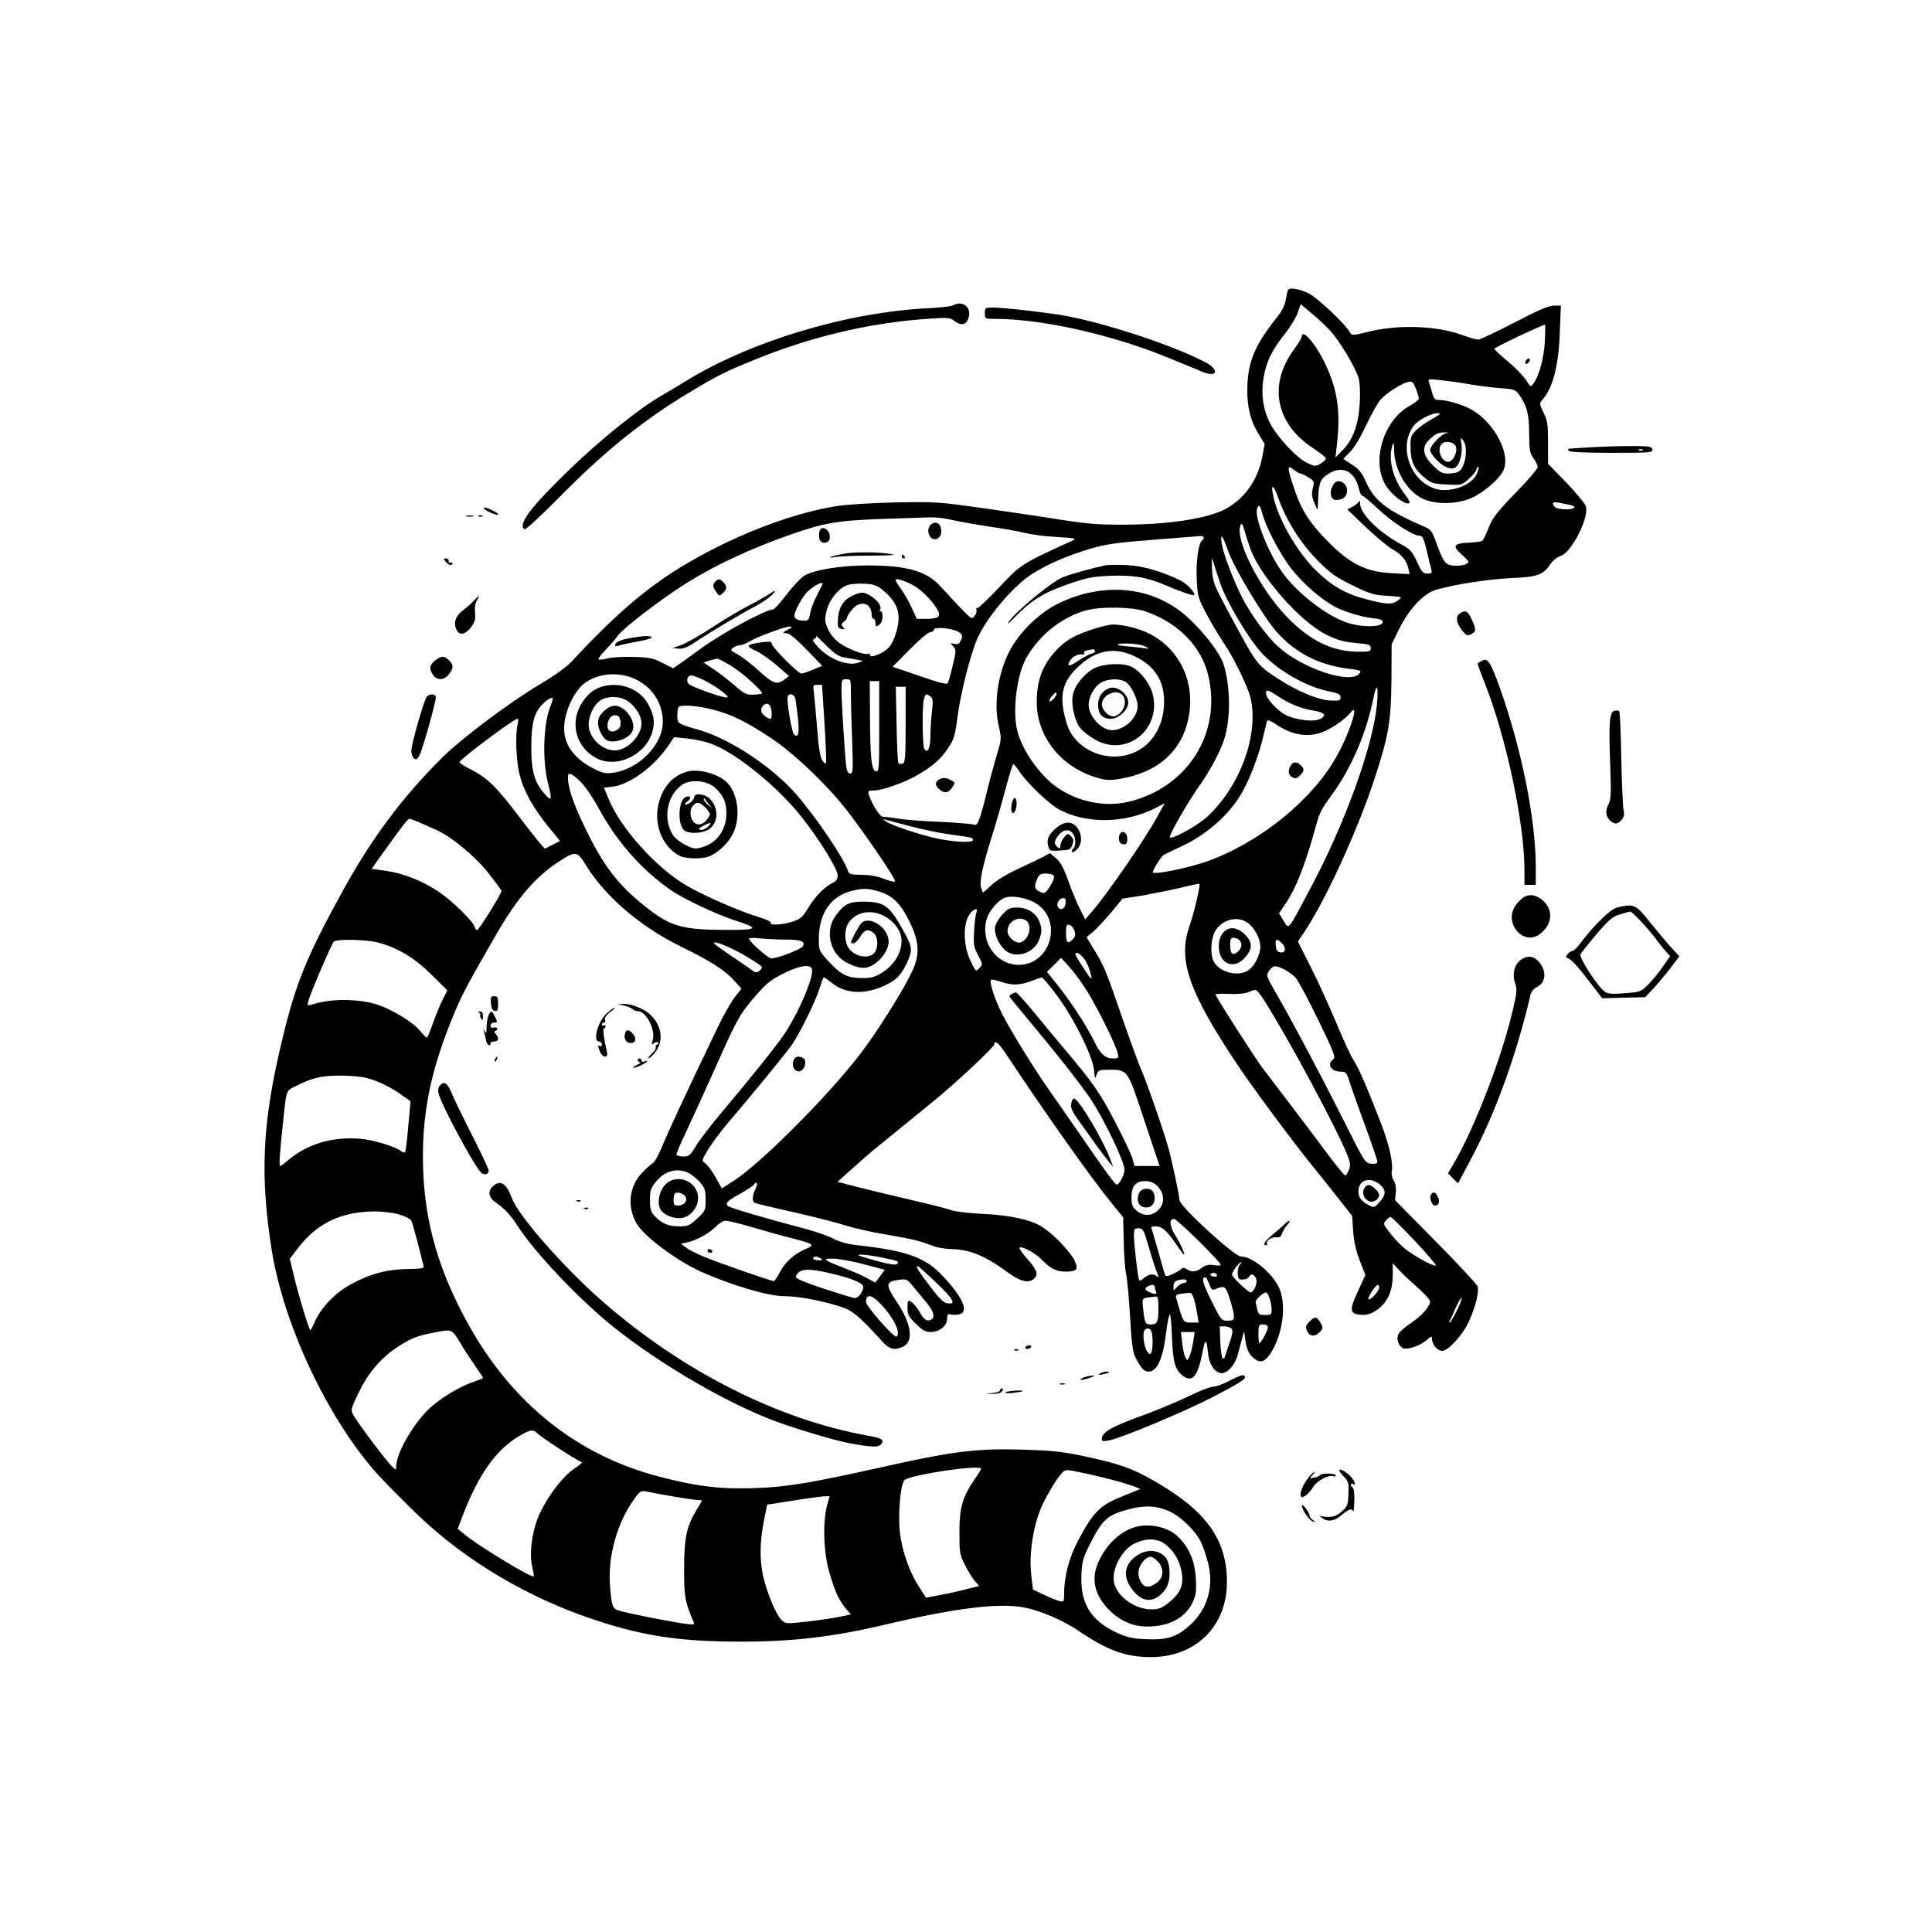 <?xml version="1.0" standalone="no"?>
<!DOCTYPE svg PUBLIC "-//W3C//DTD SVG 20010904//EN"
 "http://www.w3.org/TR/2001/REC-SVG-20010904/DTD/svg10.dtd">
<svg version="1.0" xmlns="http://www.w3.org/2000/svg"
 width="1024pt" height="1024pt" viewBox="0 0 1024 1024"
 preserveAspectRatio="xMidYMid meet">
<g transform="translate(0,1024) scale(0.1,-0.1)"
fill="#000000" stroke="none">
<path d="M6827 8703 c-3 -5 -8 -27 -12 -51 -4 -26 -20 -60 -40 -85 -117 -146
-155 -230 -163 -355 -6 -110 11 -193 55 -266 l36 -59 -12 -65 c-23 -126 -97
-229 -200 -282 -100 -50 -296 -80 -536 -81 -152 0 -202 5 -400 37 -49 8 -202
30 -340 50 -241 34 -258 35 -470 31 -130 -3 -259 -11 -315 -20 -249 -41 -559
-163 -820 -322 -189 -115 -351 -255 -580 -501 -28 -30 -92 -76 -165 -119 -161
-95 -421 -290 -525 -394 -212 -212 -372 -427 -525 -706 -190 -345 -249 -490
-320 -789 -105 -435 -118 -711 -55 -1111 63 -394 292 -883 553 -1180 44 -49
146 -152 226 -229 258 -245 586 -438 943 -555 253 -83 443 -111 752 -112 282
-1 498 24 781 91 370 87 600 116 733 90 85 -16 207 -68 289 -124 151 -103 250
-139 383 -139 238 0 403 164 403 398 0 226 -111 379 -388 537 -119 68 -184 90
-370 130 -118 25 -170 30 -335 35 -238 6 -360 -9 -735 -93 -373 -83 -501 -105
-665 -111 -184 -7 -311 7 -510 59 -438 112 -786 389 -1020 813 -152 274 -226
527 -237 808 -11 293 37 533 169 847 40 94 72 154 217 405 114 198 211 310
337 391 86 55 93 54 141 -24 103 -166 288 -324 502 -429 159 -78 233 -125 284
-182 l37 -41 -37 -47 c-20 -27 -60 -97 -89 -158 -162 -337 -270 -569 -296
-635 -17 -41 -38 -79 -47 -84 -9 -5 -35 -28 -57 -51 -69 -71 -82 -178 -31
-268 37 -67 210 -197 340 -256 160 -72 359 -131 442 -131 71 0 179 -19 289
-52 71 -20 104 -47 235 -191 36 -39 62 -45 106 -25 59 27 47 119 -30 235 -64
96 -63 110 12 120 37 5 42 3 74 -37 19 -23 51 -62 72 -87 42 -50 46 -86 10
-91 -16 -2 -28 7 -48 43 -15 25 -36 50 -46 56 -17 9 -19 6 -19 -32 0 -36 6
-48 44 -85 35 -35 50 -44 78 -44 47 0 88 33 88 70 0 23 4 27 20 23 11 -3 31
-2 45 1 52 13 19 89 -90 205 -90 96 -191 132 -442 160 -56 6 -99 17 -132 34
-27 15 -91 37 -142 51 -227 60 -411 114 -421 124 -15 15 -4 27 67 66 35 20 67
41 70 46 15 24 24 7 10 -20 -17 -33 -20 -66 -6 -75 5 -3 99 -26 208 -50 109
-25 232 -56 273 -70 41 -13 140 -36 220 -49 145 -25 169 -31 245 -60 22 -8 63
-15 90 -16 101 -1 184 -34 299 -119 73 -54 120 -66 149 -36 22 21 11 48 -41
106 -24 27 -42 53 -38 56 11 11 83 -28 118 -64 43 -45 78 -63 125 -63 61 0 70
11 49 58 -20 44 -108 137 -169 177 -57 39 -174 65 -317 71 -69 3 -143 12 -165
19 -22 8 -119 33 -215 55 -96 22 -224 53 -283 68 l-108 28 78 70 c43 39 105
93 138 119 33 27 94 76 135 110 41 34 109 88 150 122 122 99 330 293 330 308
0 25 24 6 60 -48 205 -310 462 -673 559 -790 l64 -79 3 -126 c1 -70 7 -149 13
-177 6 -27 15 -130 21 -228 8 -145 14 -184 30 -215 29 -55 45 -72 67 -72 46 0
77 67 94 208 7 57 16 99 20 95 4 -4 9 -62 11 -128 5 -130 18 -171 63 -201 47
-31 75 5 99 131 14 74 21 72 29 -9 6 -57 34 -100 69 -104 31 -4 73 42 88 96 5
20 15 57 22 82 l12 45 6 -45 c7 -55 23 -85 55 -106 31 -21 57 -7 89 49 54 94
72 230 41 318 -28 80 -143 179 -207 179 -35 0 -322 263 -326 298 -6 51 -42
217 -61 284 -29 101 -111 336 -138 398 -14 30 -60 156 -103 280 -91 264 -98
280 -151 366 l-40 67 33 27 c18 15 61 61 96 102 l62 75 103 16 c56 10 147 28
202 41 55 14 101 23 102 22 7 -6 -29 -159 -53 -226 -62 -176 -4 -345 249 -725
79 -120 306 -425 401 -542 28 -34 87 -108 132 -165 l81 -103 5 -80 c4 -55 15
-104 35 -157 l30 -76 -40 -87 c-45 -95 -43 -117 8 -123 40 -5 69 5 105 34 49
41 71 96 72 173 l0 66 27 -30 c14 -17 59 -59 99 -94 39 -35 72 -70 72 -79 0
-26 -46 -78 -105 -117 -31 -20 -60 -47 -64 -58 -10 -26 0 -57 22 -71 21 -13
88 8 127 40 27 23 30 24 30 7 0 -29 29 -63 54 -63 32 0 111 87 142 157 36 80
55 160 45 186 -5 12 -105 120 -223 239 l-214 217 4 41 c3 25 -2 49 -11 63 -9
13 -13 35 -10 50 8 42 -14 141 -57 252 -73 190 -121 300 -146 336 -13 19 -56
111 -94 204 -39 92 -100 226 -136 296 l-65 129 29 42 c116 171 292 556 381
831 72 222 84 296 86 512 l1 190 39 80 c55 110 132 191 199 210 100 28 273 55
396 61 140 6 170 17 208 75 14 20 36 37 53 42 56 15 151 199 135 262 -4 15
-51 72 -104 127 l-97 100 0 112 c0 96 -3 117 -24 159 -21 43 -22 50 -8 65 57
65 88 180 94 355 l6 147 -38 0 c-27 0 -82 -24 -209 -90 -95 -49 -181 -90 -191
-90 -10 0 -49 11 -87 25 -138 50 -344 56 -506 14 -72 -18 -77 -18 -86 -2 -23
43 -173 185 -220 208 -49 24 -100 33 -109 18z m227 -220 c51 -58 133 -196 147
-247 7 -24 9 -80 6 -131 -6 -112 -35 -194 -89 -249 l-40 -41 8 70 c21 181 2
300 -72 447 -48 94 -114 167 -114 125 0 -7 -18 -37 -40 -67 -140 -188 -100
-396 102 -527 38 -25 68 -49 66 -55 -2 -5 -15 -17 -30 -26 -25 -15 -29 -14
-67 3 -56 25 -162 138 -200 213 -39 76 -49 163 -31 254 15 78 44 135 109 217
28 35 59 85 68 111 l17 48 60 -51 c34 -27 78 -70 100 -94z m1134 -55 c-6 -91
-30 -180 -62 -223 -13 -18 -15 -16 -38 21 -14 21 -57 66 -97 99 -39 33 -71 63
-71 66 0 7 244 123 269 128 2 1 1 -41 -1 -91z m-403 -224 c44 -8 117 -17 163
-21 76 -5 84 -8 103 -34 42 -60 53 -101 54 -206 0 -89 3 -105 23 -132 12 -16
22 -38 22 -47 0 -9 -53 -71 -118 -137 -97 -100 -122 -133 -141 -182 -13 -33
-28 -64 -33 -70 -4 -5 -36 -10 -69 -11 -86 -4 -94 -17 -41 -64 41 -37 42 -39
22 -50 -11 -6 -40 -10 -63 -8 -47 3 -57 17 -98 131 -17 47 -27 61 -52 72 -205
88 -271 138 -318 242 -21 48 -38 68 -71 89 -24 16 -45 29 -47 31 -2 1 13 17
33 36 23 22 54 74 87 143 28 60 63 122 77 137 33 35 109 84 143 92 24 6 28 2
43 -34 9 -23 16 -47 16 -54 0 -6 -23 -24 -50 -39 -141 -78 -205 -303 -121
-427 30 -46 94 -94 117 -89 11 2 4 17 -26 56 -59 80 -83 179 -60 252 6 20 8
14 9 -26 2 -105 66 -215 149 -256 70 -34 186 -32 264 4 63 29 142 97 165 142
43 83 -42 251 -164 323 -46 27 -131 53 -175 53 -23 0 -29 6 -38 41 -6 22 -14
47 -17 56 -5 14 2 15 63 8 38 -4 105 -13 149 -21z m-195 -185 c-30 -16 -68
-43 -85 -60 -27 -27 -30 -35 -29 -93 1 -74 20 -113 77 -160 35 -28 47 -31 116
-34 76 -4 79 -3 114 28 20 17 39 40 42 51 4 11 9 18 11 16 3 -3 -1 -20 -9 -39
-26 -62 -145 -103 -222 -78 -132 44 -193 220 -114 331 22 31 93 69 129 69 20
0 14 -6 -30 -31z m73 -76 c-25 -5 -83 -66 -83 -88 0 -21 51 -76 84 -90 20 -9
37 -10 48 -4 24 13 41 74 34 123 -6 38 -5 40 9 22 29 -38 12 -146 -25 -166
-10 -6 -35 -10 -56 -10 -30 0 -44 8 -80 44 -55 54 -60 98 -16 138 31 30 48 37
82 36 22 -1 23 -1 3 -5z m51 -65 c13 -21 -2 -66 -26 -82 -38 -23 -79 59 -46
92 17 17 58 11 72 -10z m-821 -148 c5 0 24 -9 42 -20 31 -19 32 -22 23 -58 -7
-28 -5 -46 7 -74 8 -21 16 -38 18 -38 1 0 3 29 4 65 3 77 13 99 56 125 71 44
136 13 158 -75 6 -25 14 -43 17 -41 3 3 42 -30 88 -73 75 -71 184 -141 220
-141 15 0 22 -18 40 -95 7 -33 16 -70 20 -82 5 -20 3 -23 -20 -23 -24 0 -31 8
-56 63 -25 54 -35 66 -82 91 -120 65 -217 161 -219 215 0 15 -3 20 -6 13 -3
-7 -18 -19 -33 -27 l-29 -15 97 -93 c54 -51 117 -104 142 -118 48 -27 75 -59
85 -103 l6 -29 -96 5 c-133 7 -217 48 -332 163 -101 102 -145 169 -183 284
-39 115 -39 130 -4 102 15 -12 31 -21 37 -21z m-116 -134 c39 -112 118 -237
206 -326 68 -69 95 -88 185 -132 93 -46 113 -52 185 -56 81 -5 81 -5 58 -23
-30 -25 -60 -24 -170 5 -108 28 -182 70 -265 151 -105 103 -209 287 -230 408
-11 58 7 44 31 -27z m1543 -32 c17 -3 28 -10 24 -15 -8 -13 -88 -11 -102 3
-20 20 -13 30 18 24 17 -3 44 -9 60 -12z m-1629 -46 c18 -72 90 -208 150 -288
55 -72 143 -152 220 -198 47 -29 148 -61 216 -69 42 -4 53 -9 51 -22 -5 -26
-112 -27 -189 -1 -113 38 -272 163 -348 274 -73 105 -144 289 -128 330 10 25
15 19 28 -26z m-1653 -32 c31 -8 121 -24 199 -36 78 -11 167 -27 197 -35 31
-8 105 -18 166 -21 100 -6 108 -8 83 -20 -267 -121 -274 -126 -388 -248 -60
-63 -112 -113 -117 -110 -4 3 -5 -1 -3 -8 3 -8 -1 -22 -10 -33 -14 -19 -17
-17 -77 46 -35 37 -81 87 -103 111 -74 81 -178 111 -385 111 -142 0 -287 -23
-338 -55 -18 -11 -60 -56 -93 -99 -33 -43 -65 -79 -70 -79 -40 0 -268 -123
-385 -208 -28 -20 -72 -52 -98 -71 l-48 -33 -56 28 c-48 25 -72 30 -150 32
-52 2 -114 -1 -139 -7 -25 -7 -48 -9 -51 -6 -3 3 15 27 40 53 25 26 52 57 60
70 27 40 227 193 364 280 155 97 340 183 552 258 183 64 249 75 497 84 105 3
214 7 243 8 29 1 78 -5 110 -12z m1588 -152 c54 -150 265 -389 404 -458 59
-29 92 -38 155 -44 71 -6 80 -9 80 -27 0 -18 -6 -20 -70 -19 -134 1 -251 58
-371 181 -147 151 -281 415 -249 490 6 14 11 6 22 -32 8 -27 21 -68 29 -91z
m-246 57 c0 -6 -4 -12 -8 -15 -20 -12 -34 -116 -29 -207 4 -89 7 -99 53 -186
27 -50 70 -122 96 -160 26 -38 68 -116 94 -174 40 -87 48 -116 52 -179 11
-185 -84 -411 -232 -552 -49 -48 -184 -124 -205 -117 -11 4 88 178 162 283 51
72 107 178 125 236 36 111 34 286 -4 403 -19 56 -105 169 -188 244 -179 164
-440 193 -683 76 -107 -51 -215 -158 -267 -263 -60 -124 -80 -275 -51 -395 13
-57 13 -64 -10 -140 -13 -44 -36 -127 -50 -185 -42 -171 -54 -201 -73 -191 -9
4 -89 11 -177 15 -88 3 -189 11 -225 17 -36 6 -72 11 -81 10 -16 0 -59 69 -74
117 -6 20 -3 22 25 22 44 0 167 43 231 81 82 48 123 83 162 141 33 48 38 64
52 168 15 120 68 330 104 413 48 112 190 280 291 345 79 50 179 94 300 131 90
27 138 34 340 50 129 10 243 19 253 20 9 0 17 -3 17 -8z m129 -71 c31 -89 194
-360 259 -431 101 -111 219 -171 369 -192 79 -10 82 -11 66 -29 -50 -55 -303
30 -429 145 -62 57 -147 173 -194 267 -45 90 -97 227 -105 280 -9 60 6 42 34
-40z m-42 -170 c31 -95 150 -295 221 -372 87 -93 235 -178 355 -202 50 -10 62
-16 62 -32 0 -17 -7 -19 -54 -17 -65 3 -177 50 -279 117 -114 76 -106 64 -273
375 -67 126 -72 140 -75 205 -3 63 -2 67 7 36 6 -19 22 -69 36 -110z m-1642
-4 c50 -23 116 -87 145 -140 18 -35 4 -46 -63 -46 l-48 0 -26 57 c-14 32 -41
79 -60 105 -29 41 -32 48 -16 48 10 0 41 -11 68 -24z m-465 0 c0 -2 -14 -30
-30 -61 -17 -32 -33 -75 -36 -96 -5 -32 -11 -39 -29 -39 -34 0 -55 10 -55 26
0 24 46 107 72 130 34 31 78 54 78 40z m317 -32 c83 -68 103 -130 72 -229 -20
-66 -44 -94 -98 -115 -27 -11 -36 -11 -39 -2 -2 7 -7 10 -12 7 -15 -9 -107 25
-149 56 -27 19 -50 47 -63 75 -17 41 -18 51 -7 96 14 60 66 123 113 138 17 5
57 8 88 6 47 -2 65 -8 95 -32z m1392 -114 c173 -58 299 -186 335 -340 73 -307
-111 -596 -424 -670 -122 -29 -266 0 -375 75 -93 63 -191 203 -214 305 -26
110 0 302 52 389 71 120 187 211 314 246 77 21 243 19 312 -5z m-1891 -96
c-34 -18 -34 -19 -6 -21 13 -1 55 -36 104 -87 l82 -85 -48 -20 c-27 -12 -55
-21 -62 -21 -18 0 -158 141 -158 159 0 11 -12 12 -52 7 -82 -11 -89 -20 -33
-45 26 -12 77 -47 112 -78 l65 -56 -24 -18 c-39 -31 -61 -23 -135 45 -38 35
-89 74 -112 87 -40 21 -42 23 -25 36 10 7 26 13 35 13 10 0 34 9 53 21 43 25
183 77 211 78 16 0 15 -2 -7 -15z m900 -12 c24 -14 27 -24 12 -52 -7 -13 -17
-16 -32 -13 -22 6 -22 5 -6 -13 17 -19 16 -24 -3 -104 -11 -47 -23 -88 -27
-92 -7 -7 -51 5 -209 60 l-82 28 91 92 c50 51 99 92 110 92 10 0 18 6 18 13 0
16 93 8 128 -11z m-602 -137 c21 -3 53 -9 69 -12 l30 -6 -25 -9 c-56 -21 -156
18 -217 85 -25 28 -29 36 -17 41 8 3 13 10 9 15 -3 6 21 -17 53 -49 45 -45 68
-60 98 -65z m-604 -42 c60 -36 175 -139 166 -149 -3 -2 -23 -5 -46 -6 -36 -1
-48 5 -97 48 -31 27 -81 66 -111 86 l-56 37 34 10 c18 5 36 10 40 10 4 1 35
-16 70 -36z m-490 -80 c82 -45 131 -126 131 -219 0 -122 -127 -251 -265 -270
-37 -5 -55 -2 -99 21 -103 51 -159 126 -159 213 0 90 55 207 117 247 79 52
189 55 275 8z m357 -2 c60 -31 125 -80 117 -88 -8 -8 -194 57 -206 72 -15 18
-6 45 15 45 9 0 42 -13 74 -29z m771 -74 c0 -46 3 -159 7 -250 5 -150 4 -167
-10 -167 -10 0 -18 11 -21 33 -7 41 -26 345 -26 415 0 49 2 52 25 52 25 0 25
-1 25 -83z m150 -168 c0 -224 -1 -240 -17 -237 -24 4 -31 70 -32 301 l-1 177
25 0 25 0 0 -241z m-290 16 c7 -113 11 -208 7 -211 -3 -3 -12 5 -20 18 -10 15
-19 73 -26 168 -7 80 -14 164 -17 188 -6 40 -5 42 18 42 l25 0 13 -205z m430
-5 c0 -172 -2 -201 -15 -207 -9 -3 -19 -2 -23 2 -4 3 -8 96 -10 206 l-4 199
26 0 26 0 0 -200z m2498 106 c-21 -222 -171 -635 -356 -981 -121 -227 -109
-214 -142 -160 l-21 34 41 61 c46 68 95 191 141 354 35 127 32 122 105 223
100 140 178 323 214 506 17 84 27 62 18 -37z m-525 44 c58 -39 122 -65 177
-74 25 -4 52 -11 60 -16 13 -9 12 -13 -5 -26 -29 -23 -127 -14 -189 16 -48 24
-106 88 -106 117 0 20 14 16 63 -17z m-2558 -12 c3 -13 9 -59 14 -103 9 -81 2
-110 -21 -87 -12 12 -40 179 -33 200 7 20 34 14 40 -10z m717 10 c13 -11 14
-25 7 -83 -4 -38 -8 -98 -8 -132 -1 -61 -15 -89 -32 -62 -10 16 -12 211 -3
258 7 34 13 37 36 19z m-2002 -13 c0 -2 -6 -22 -14 -42 -37 -97 -42 -284 -11
-406 23 -89 19 -98 -20 -53 -52 59 -70 122 -69 246 0 126 15 183 59 227 29 29
55 42 55 28z m1154 -41 c8 -20 8 -64 0 -64 -14 0 -42 21 -48 36 -7 19 10 44
29 44 7 0 16 -7 19 -16z m-310 -14 c100 -25 176 -62 311 -151 122 -80 304
-254 410 -392 100 -131 255 -359 249 -368 -2 -5 -28 1 -57 12 -33 14 -76 22
-119 22 -59 1 -69 4 -74 22 -20 64 -168 283 -272 403 -127 146 -351 295 -516
343 -116 33 -116 34 -116 77 0 21 3 42 7 45 13 13 101 7 177 -13z m3375 -111
c-58 -150 -136 -265 -265 -389 -137 -132 -314 -243 -482 -304 -107 -38 -292
-75 -292 -59 1 16 46 86 60 93 8 4 53 26 100 48 143 68 267 185 329 311 40 81
78 186 96 266 9 39 18 76 20 83 3 9 21 2 57 -23 74 -48 148 -62 221 -41 51 15
132 68 167 111 28 34 23 -8 -11 -96z m-4406 29 c-13 -52 -7 -197 12 -268 21
-83 71 -172 150 -270 l63 -77 -36 -19 c-20 -10 -40 -20 -43 -22 -4 -1 -60 67
-125 153 -132 175 -181 223 -271 268 -34 17 -60 34 -57 39 15 24 288 228 306
228 6 0 6 -12 1 -32z m1021 -98 c126 -43 349 -221 478 -382 95 -118 198 -283
198 -318 0 -18 -7 -30 -24 -38 -42 -19 -95 -72 -131 -132 -30 -50 -42 -61 -82
-74 -51 -18 -128 -22 -118 -7 3 6 -26 19 -65 31 -101 30 -290 113 -384 168
-160 94 -348 304 -411 459 l-24 58 49 6 c89 12 214 104 290 213 l33 49 67 -7
c36 -3 92 -15 124 -26z m1639 -149 c42 -63 158 -174 212 -202 144 -77 348 -74
509 8 l49 25 -38 -69 c-67 -121 -265 -410 -342 -498 l-41 -48 -30 59 c-16 32
-44 99 -61 149 -24 66 -40 96 -64 116 l-32 27 -35 -19 c-19 -10 -78 -38 -132
-63 -56 -26 -115 -61 -142 -86 l-46 -42 -9 24 c-12 31 5 112 57 278 22 69 54
182 73 253 18 70 36 127 40 127 3 0 18 -18 32 -39z m-2330 -50 c25 -24 67 -84
105 -154 97 -175 224 -318 378 -425 68 -47 244 -130 344 -162 124 -39 117 -49
-35 -49 -251 0 -311 17 -447 126 -145 115 -222 217 -321 424 -59 121 -87 206
-87 259 0 29 16 25 63 -19z m-848 -221 c25 -11 64 -28 88 -39 79 -35 206 -140
276 -229 36 -46 67 -88 69 -93 4 -10 -119 -208 -130 -209 -4 0 -9 8 -13 19 -9
29 -117 135 -186 182 -87 59 -189 100 -282 113 l-77 11 35 50 c129 180 156
215 165 215 5 0 30 -9 55 -20z m2602 -20 c62 -16 147 -34 190 -40 43 -6 93
-13 111 -16 20 -3 32 -10 29 -17 -5 -15 -96 -11 -191 9 -90 19 -242 70 -270
90 -19 15 -19 16 -1 9 11 -3 70 -19 132 -35z m759 -264 c3 -8 -7 -32 -21 -54
-24 -37 -29 -40 -50 -30 -32 14 -36 28 -19 66 11 28 18 32 49 32 21 0 38 -6
41 -14z m-928 -81 c74 -22 116 -64 163 -161 51 -104 55 -173 15 -259 -38 -84
-150 -266 -243 -396 -154 -217 -542 -611 -703 -717 l-64 -41 -33 59 c-19 33
-43 66 -55 74 -20 14 -20 15 16 75 21 33 67 96 104 139 148 173 308 370 341
417 45 67 128 237 147 303 9 28 18 52 20 52 3 0 22 -13 42 -29 72 -58 169 -64
274 -18 66 29 93 56 124 122 32 67 30 85 -13 163 -77 141 -104 162 -212 163
-80 1 -108 -13 -152 -75 -49 -66 -38 -166 23 -223 30 -28 89 -53 125 -53 59 0
133 78 133 140 0 72 -101 140 -145 97 -12 -13 -55 -91 -55 -102 0 -3 6 -5 14
-5 8 0 23 16 35 35 22 38 45 44 73 18 23 -20 24 -80 1 -105 -32 -36 -118 -14
-141 37 -19 41 -15 99 10 130 63 80 190 62 256 -35 48 -71 8 -182 -87 -238
-37 -22 -58 -27 -106 -26 -75 1 -108 18 -174 89 -51 56 -51 57 -51 123 1 129
62 219 167 248 64 17 90 17 151 -1z m829 -61 c149 -87 85 -327 -87 -328 -119
0 -204 119 -171 241 12 43 58 98 95 114 34 15 115 2 163 -27z m161 -1 c-3 -32
-32 -43 -42 -17 -7 19 10 44 31 44 10 0 13 -9 11 -27z m-473 -50 c-4 -10 -10
-54 -12 -98 -4 -72 -2 -85 21 -128 25 -47 26 -48 7 -68 -19 -20 -19 -20 -47
38 -37 74 -41 188 -9 241 20 34 53 46 40 15z m1443 -58 c36 -30 62 -82 62
-124 0 -41 -32 -104 -64 -124 -56 -37 -158 -9 -185 51 -17 36 -13 114 7 152
36 68 126 90 180 45z m-924 -37 c8 -22 6 -32 -9 -47 -25 -28 -35 -18 -35 35 0
38 3 45 17 42 10 -2 22 -15 27 -30z m-1530 -48 c81 0 107 -10 91 -36 -10 -16
-132 -63 -167 -64 -17 0 -118 90 -118 105 0 4 28 5 61 1 34 -3 94 -6 133 -6z
m-2163 -15 c107 -28 195 -81 287 -172 l83 -82 -24 -48 c-14 -26 -37 -83 -52
-125 -15 -43 -30 -78 -33 -78 -3 0 -20 17 -37 38 -50 57 -178 129 -260 147
-108 23 -224 19 -314 -10 -22 -7 -23 -5 -17 18 10 41 126 311 136 317 22 14
171 10 231 -5z m4791 -2 c26 -24 24 -55 -4 -51 -18 2 -24 11 -26 36 -4 36 3
40 30 15z m-2842 -69 c44 -26 84 -52 87 -57 3 -6 -2 -16 -12 -23 -15 -11 -22
-10 -44 7 -14 11 -63 44 -108 74 -44 30 -84 59 -87 64 -13 21 85 -18 164 -65z
m1788 -6 c21 -24 34 -52 46 -103 5 -22 -4 -13 -38 39 -25 38 -46 73 -46 77 0
16 16 10 38 -13z m37 -203 c62 -107 141 -269 149 -307 6 -26 4 -28 -27 -28
-37 0 -64 23 -92 80 -53 107 -132 226 -230 347 l-26 32 38 37 37 37 49 -54
c27 -30 73 -94 102 -144z m-1472 140 c14 -35 -68 -230 -146 -346 -39 -59 -176
-230 -333 -416 -55 -66 -116 -145 -135 -176 -30 -50 -37 -57 -66 -57 -17 0
-34 4 -37 8 -3 5 18 55 46 113 27 57 99 214 159 349 120 269 129 284 219 388
50 58 76 79 142 112 83 42 142 51 151 25z m2505 -4 c20 -10 47 -30 59 -43 12
-13 66 -113 119 -222 86 -178 95 -201 80 -211 -35 -26 -11 -65 39 -65 29 0 32
-4 49 -57 10 -32 47 -136 82 -231 35 -96 64 -180 64 -188 0 -11 -9 -14 -32
-12 -32 3 -36 8 -145 227 -124 246 -264 510 -355 669 -58 101 -59 102 -41 127
22 30 33 30 81 6z m-1209 -133 c91 -122 191 -322 199 -397 5 -51 6 -53 14 -28
9 25 13 27 66 27 100 0 97 5 187 -268 l81 -242 -66 0 -67 0 -12 43 c-7 23 -49
111 -93 195 -76 147 -117 206 -267 383 -31 36 -99 118 -151 182 -52 64 -99
116 -105 117 -5 0 -16 -4 -24 -9 -13 -8 -13 -12 0 -28 8 -10 89 -108 180 -218
91 -110 198 -248 238 -308 72 -107 181 -334 181 -376 0 -30 -29 -83 -42 -79
-12 4 -68 82 -213 293 -42 61 -103 148 -136 195 -88 125 -211 324 -257 415
-40 79 -70 170 -59 182 3 3 27 -2 53 -11 60 -20 96 -19 159 4 28 10 53 19 57
19 4 1 39 -41 77 -91z m1161 -128 c140 -236 337 -610 381 -722 17 -43 18 -56
8 -80 -6 -15 -15 -28 -19 -28 -5 0 -39 42 -78 93 -172 230 -307 407 -355 469
-39 50 -238 361 -255 397 -1 3 31 5 71 3 49 -2 85 1 108 11 32 14 35 14 53 -7
10 -11 49 -73 86 -136z m-4815 -314 c59 -15 134 -52 190 -94 l41 -29 -12 -132
c-6 -72 -14 -134 -17 -138 -4 -3 -13 -1 -20 5 -29 24 -146 60 -217 66 -145 13
-280 -27 -380 -111 -21 -18 -41 -33 -45 -33 -7 0 -3 62 16 240 17 163 15 158
62 181 87 45 139 58 237 58 52 0 118 -5 145 -13z m1698 -500 c18 -7 47 -30 65
-50 28 -32 32 -44 32 -95 0 -56 -2 -60 -45 -100 -40 -37 -50 -41 -95 -41 -57
0 -93 15 -130 55 -21 22 -25 37 -25 85 0 50 4 63 31 96 45 56 108 75 167 50z
m3675 -68 c29 -28 28 -51 -6 -89 -26 -29 -30 -31 -53 -19 -44 23 -59 42 -59
76 0 63 65 80 118 32z m-1189 1 c46 -43 48 -104 3 -139 -33 -27 -75 -25 -108
3 -22 20 -27 32 -27 70 0 60 22 87 73 87 23 0 44 -8 59 -21z m-4017 -155 c32
-9 63 -24 68 -34 5 -9 20 -63 35 -121 14 -57 28 -111 30 -119 4 -12 -10 -15
-83 -16 -112 -2 -195 -24 -295 -77 -87 -46 -164 -124 -199 -204 -10 -24 -21
-43 -23 -43 -7 0 -63 185 -86 282 l-23 96 42 55 c99 131 227 194 401 196 42 1
101 -6 133 -15z m5387 -141 c66 -71 116 -129 111 -131 -14 -5 -120 54 -164 90
-21 17 -56 53 -77 81 -38 47 -39 51 -23 68 9 11 20 19 25 19 4 0 61 -57 128
-127z m-1144 -2 c63 -63 115 -118 115 -124 0 -5 -15 -6 -35 -3 -27 5 -42 2
-64 -13 -33 -24 -53 -26 -81 -8 -14 8 -23 9 -28 2 -4 -5 -24 -18 -45 -27 -29
-14 -39 -15 -42 -5 -3 6 -18 59 -34 117 -16 58 -33 113 -36 123 -6 14 -2 17
22 17 32 0 60 -25 112 -102 18 -27 34 -48 37 -48 7 0 -24 68 -44 98 -34 50
-38 97 -6 90 7 -2 65 -54 129 -117z m-2363 73 c67 -20 157 -45 198 -55 127
-33 133 -37 80 -59 -58 -24 -109 -70 -135 -120 -14 -27 -29 -50 -34 -50 -15 0
-302 100 -372 130 -39 16 -82 38 -95 49 l-25 19 33 7 c50 11 119 49 152 84 17
17 40 31 52 31 12 0 78 -16 146 -36z m2093 -91 c28 -95 39 -127 51 -158 7 -17
6 -18 -8 -7 -17 13 -43 8 -70 -16 -15 -12 -18 -12 -22 -1 -7 21 -26 189 -26
232 0 33 3 37 25 37 22 0 27 -8 50 -87z m-1407 -69 c85 -17 90 -20 76 -34 -6
-6 -43 -1 -104 16 -52 14 -97 28 -99 30 -10 9 55 3 127 -12z m-328 -4 c12 -8
9 -10 -12 -10 -16 0 -28 5 -28 10 0 13 20 13 40 0z m225 -30 c61 -16 111 -29
113 -30 2 0 -9 -15 -23 -34 l-26 -34 -42 23 c-23 13 -78 37 -122 54 -112 43
-121 51 -60 50 28 0 100 -13 160 -29z m1997 -2 c-16 -16 -16 -78 1 -79 25 -3
42 3 50 18 11 19 37 -1 37 -29 0 -24 -18 -58 -31 -58 -14 0 -99 81 -99 95 0
14 38 65 48 65 3 0 1 -5 -6 -12z m-1606 -100 c89 -86 103 -112 57 -106 -21 2
-43 23 -95 92 -64 83 -83 116 -57 101 6 -4 48 -43 95 -87z m-560 52 c102 -24
161 -47 168 -66 8 -20 -22 -64 -43 -64 -9 0 -83 23 -166 50 -99 33 -149 54
-147 62 12 44 62 49 188 18z m2042 -15 c-3 -3 -13 -2 -22 1 -14 5 -15 9 -4 15
13 8 36 -6 26 -16z m-39 -41 c10 -27 17 -34 29 -28 53 22 58 19 80 -50 12 -37
22 -78 22 -91 0 -22 -4 -25 -34 -25 -32 0 -35 3 -85 105 -47 94 -55 125 -32
125 4 0 13 -16 20 -36z m-119 16 c0 -5 -7 -10 -15 -10 -8 0 -24 -9 -35 -20
l-20 -20 0 24 c0 24 13 32 53 35 9 0 17 -3 17 -9z m-170 -29 c0 -5 3 -17 7
-26 5 -14 2 -16 -18 -10 -36 11 -47 24 -29 35 19 12 40 13 40 1z m1190 -6 c0
-18 -48 -70 -57 -61 -7 6 38 76 50 76 4 0 7 -7 7 -15z m-981 -62 c6 -21 13
-57 17 -80 l7 -43 -40 0 c-42 0 -42 -1 -79 132 -4 13 3 18 28 21 18 2 38 5 45
5 7 1 17 -15 22 -35z m400 6 c6 -18 11 -45 11 -60 0 -26 -3 -29 -35 -29 -30 0
-35 4 -41 28 -3 15 -7 32 -9 39 -4 12 40 53 55 53 5 0 13 -14 19 -31z m-2057
-35 c66 -70 105 -152 79 -168 -12 -8 -161 161 -161 183 0 46 30 41 82 -15z
m1468 -13 c0 -78 -6 -91 -41 -91 -30 0 -33 8 -42 102 -3 35 -1 37 28 41 16 2
36 5 43 5 8 2 12 -16 12 -57z m1600 24 c-15 -39 -50 -105 -56 -105 -3 0 -3 3
-1 8 3 4 17 33 30 65 25 56 46 81 27 32z m-1020 -131 c0 -16 -37 -84 -46 -84
-2 0 -4 23 -4 50 0 47 2 50 25 50 16 0 25 -6 25 -16z m-192 -7 c8 -9 4 -32
-14 -82 -13 -39 -24 -71 -24 -72 0 -2 -4 -3 -9 -3 -5 0 -11 38 -13 85 l-3 85
26 0 c15 0 31 -6 37 -13z m-420 -46 c2 -25 1 -56 -3 -69 -6 -22 -8 -24 -21
-10 -17 17 -30 88 -20 113 3 9 14 15 23 13 13 -2 19 -15 21 -47z m-3672 -23
c20 -35 57 -91 81 -125 23 -34 43 -64 43 -66 0 -3 -23 -12 -50 -21 -76 -25
-188 -94 -244 -151 -84 -84 -166 -232 -166 -297 0 -21 0 -21 -21 -2 -25 22
-178 225 -204 270 -17 31 -17 31 22 115 51 107 117 187 202 244 79 52 104 62
191 80 106 21 104 22 146 -47z m3889 5 c-4 -27 -12 -61 -19 -78 -12 -28 -13
-29 -23 -10 -6 11 -14 46 -17 78 l-7 57 36 0 37 0 -7 -47z m-3477 -490 c23
-23 224 -153 236 -153 6 0 -12 -15 -40 -34 -59 -40 -131 -132 -180 -231 -42
-85 -61 -217 -43 -290 6 -25 10 -48 8 -50 -11 -10 -295 162 -369 224 l-34 28
28 74 c83 215 177 347 297 417 62 36 74 38 97 15z m2352 -188 c0 -3 -15 -28
-34 -55 -64 -93 -81 -151 -81 -280 0 -105 2 -120 27 -170 15 -30 38 -69 52
-86 l26 -30 -68 -17 c-37 -10 -100 -24 -140 -31 l-74 -14 -39 61 c-60 93 -102
232 -103 342 -1 105 10 196 27 219 21 28 407 86 407 61z m650 -47 c69 -17 141
-38 160 -46 l34 -14 -81 -33 c-132 -52 -164 -82 -247 -237 -49 -91 -76 -193
-76 -285 0 -43 -1 -45 -25 -39 -14 4 -52 19 -83 34 l-57 27 -9 76 c-14 119 13
280 64 384 22 44 56 102 75 128 36 48 37 48 78 42 23 -4 98 -20 167 -37z
m-2286 -99 c59 -10 119 -19 132 -19 13 0 24 -2 24 -4 0 -2 -16 -29 -35 -61
-47 -79 -60 -145 -59 -310 0 -139 5 -166 49 -269 8 -18 5 -19 -46 -12 -60 8
-283 51 -340 67 -43 11 -47 21 -56 135 -12 157 39 337 131 462 27 38 34 42 61
37 17 -4 79 -15 139 -26z m819 -51 c-23 -89 -18 -248 13 -353 29 -100 51 -148
88 -192 l26 -30 -63 -13 c-34 -7 -111 -18 -172 -25 -106 -12 -111 -12 -132 8
-29 26 -80 150 -99 236 -18 88 -17 177 4 286 l18 90 135 21 c74 12 148 22 165
23 l31 1 -14 -52z m1814 -28 c60 -26 142 -106 169 -165 13 -27 31 -82 40 -121
28 -128 -13 -248 -114 -331 -65 -53 -114 -66 -222 -61 -69 3 -98 10 -152 35
-139 65 -194 157 -186 312 3 64 10 88 42 151 70 138 93 159 207 190 84 23 149
20 216 -10z"/>
<path d="M8086 8324 c-4 -10 -1 -14 6 -12 15 5 23 28 10 28 -5 0 -13 -7 -16
-16z"/>
<path d="M7072 7678 c-29 -37 -23 -88 10 -88 36 0 58 19 58 50 0 40 -45 65
-68 38z"/>
<path d="M4932 7458 c-28 -28 -2 -88 33 -74 21 8 29 31 21 61 -7 27 -34 33
-54 13z"/>
<path d="M4344 7426 c-3 -8 -4 -25 -2 -38 4 -33 52 -33 56 0 6 40 -41 73 -54
38z"/>
<path d="M4493 7308 c-34 -5 -72 -13 -85 -18 -16 -7 -10 -7 22 -2 25 4 110 7
189 7 79 0 131 3 115 6 -47 12 -174 15 -241 7z"/>
<path d="M4780 7290 c0 -5 5 -10 11 -10 5 0 7 5 4 10 -3 6 -8 10 -11 10 -2 0
-4 -4 -4 -10z"/>
<path d="M3792 7158 c-16 -16 -15 -29 4 -56 15 -22 17 -22 35 -6 23 21 24 38
3 58 -19 19 -26 20 -42 4z"/>
<path d="M4065 7084 c-22 -14 -71 -41 -108 -60 -37 -19 -121 -69 -185 -111
-64 -42 -137 -83 -162 -92 l-45 -16 32 -3 c24 -2 47 7 90 36 76 51 242 150
320 191 34 18 71 44 84 57 28 30 24 30 -26 -2z"/>
<path d="M3340 6858 c-54 -10 -80 -22 -80 -39 0 -5 10 -5 23 0 12 4 57 14 99
21 42 8 75 17 72 22 -6 10 -42 9 -114 -4z"/>
<path d="M5860 7244 c-75 -16 -190 -48 -228 -64 -64 -28 -246 -179 -284 -234
-13 -19 -2 -12 28 20 88 91 152 131 280 176 103 36 133 42 224 46 121 5 195
-7 283 -44 91 -39 161 -63 166 -58 9 9 -37 60 -70 76 -98 49 -206 80 -289 83
-47 2 -96 1 -110 -1z"/>
<path d="M4978 6109 c-23 -13 -23 -32 0 -52 26 -24 49 -21 69 9 16 25 16 27
-3 37 -27 16 -46 17 -66 6z"/>
<path d="M4525 7086 c-52 -23 -78 -60 -83 -119 -4 -49 -2 -55 17 -60 19 -5 20
-3 9 10 -10 12 -9 17 5 28 9 7 17 17 17 23 0 6 12 24 26 41 44 53 104 36 104
-28 0 -12 5 -21 10 -21 6 0 10 -9 10 -20 0 -24 6 -25 26 -6 15 15 16 66 1 66
-4 0 -5 4 -2 10 10 15 -14 49 -48 70 -37 23 -51 24 -92 6z"/>
<path d="M5795 6906 c-101 -33 -145 -58 -197 -113 -74 -80 -103 -159 -103
-278 1 -178 127 -338 310 -394 54 -17 74 -18 125 -10 206 33 335 147 370 327
37 188 -50 368 -216 447 -56 27 -135 45 -188 45 -17 -1 -62 -11 -101 -24z
m276 -93 c23 -13 23 -13 -11 -8 -19 3 -57 7 -83 9 -74 6 -70 17 5 15 36 -1 76
-8 89 -16z m-267 -22 c3 -5 -4 -11 -17 -15 -12 -3 -44 -19 -70 -37 -51 -34
-66 -34 -45 0 14 22 44 37 67 32 7 -1 10 2 7 8 -4 5 4 12 16 14 13 2 26 5 30
6 4 0 9 -3 12 -8z m211 -30 c104 -50 154 -127 155 -237 0 -172 -110 -294 -265
-294 -114 0 -220 73 -250 172 -43 139 -30 215 50 295 98 97 198 118 310 64z
m-415 -198 c-1 -15 -30 -46 -37 -40 -3 4 2 16 12 27 19 21 25 24 25 13z"/>
<path d="M5800 6698 c-53 -27 -105 -92 -114 -143 -10 -51 11 -140 41 -176 14
-16 49 -43 77 -59 163 -94 349 49 307 235 -13 58 -63 125 -112 150 -44 23
-146 19 -199 -7z m169 -74 c27 -19 60 -88 61 -124 0 -64 -68 -130 -137 -130
-55 0 -123 74 -123 135 0 41 30 95 64 116 38 23 104 25 135 3z"/>
<path d="M5880 6593 c-38 -14 -60 -47 -60 -88 0 -50 23 -75 67 -75 42 0 93 48
93 87 0 45 -59 90 -100 76z m70 -38 c28 -34 5 -96 -42 -111 -26 -8 -68 31 -68
63 0 50 79 85 110 48z"/>
<path d="M3188 6600 c-46 -14 -83 -47 -112 -100 -55 -101 -19 -223 84 -278
109 -58 267 18 299 144 12 48 8 80 -20 135 -43 87 -151 129 -251 99z m155 -88
c36 -34 57 -73 57 -107 0 -59 -63 -129 -125 -141 -71 -13 -155 60 -155 135 0
57 38 124 80 138 50 18 109 7 143 -25z"/>
<path d="M3201 6471 c-23 -21 -31 -38 -31 -63 0 -32 21 -74 44 -90 32 -22 116
4 136 43 16 29 3 75 -32 109 -39 39 -76 39 -117 1z m83 -37 c11 -30 6 -53 -15
-64 -41 -23 -64 13 -39 61 13 23 46 25 54 3z"/>
<path d="M6840 6181 c-15 -29 -12 -49 10 -61 15 -8 24 -6 40 10 24 24 25 34 4
54 -21 21 -41 20 -54 -3z"/>
<path d="M3645 6151 c-73 -18 -127 -75 -151 -158 -34 -115 13 -239 108 -289
32 -16 115 -18 154 -4 50 19 106 73 130 124 40 85 26 204 -29 265 -43 47 -149
78 -212 62z m146 -87 c44 -42 59 -76 59 -134 0 -88 -49 -157 -127 -180 -37
-11 -46 -10 -87 10 -25 12 -54 34 -65 48 -60 85 -38 217 45 273 45 31 134 22
175 -17z"/>
<path d="M3680 6016 c0 -8 -10 -22 -22 -30 -27 -19 -39 -11 -12 8 21 16 14 32
-11 22 -38 -14 -46 -136 -12 -174 24 -26 112 -20 144 10 43 40 40 112 -8 157
-26 24 -79 29 -79 7z m75 -36 l20 -25 -22 19 c-13 11 -23 24 -23 29 0 6 1 8 3
6 1 -2 11 -15 22 -29z m-9 -29 c22 -26 22 -26 2 -53 -35 -50 -88 -29 -88 36 0
31 25 57 48 49 9 -3 27 -18 38 -32z m7 -92 c-11 -12 -29 -19 -39 -17 -16 3
-14 6 11 20 42 22 53 21 28 -3z"/>
<path d="M5366 5994 c-3 -9 -6 -27 -6 -41 0 -39 25 -22 28 20 3 37 -11 50 -22
21z"/>
<path d="M5601 5854 c-42 -35 -54 -59 -46 -95 7 -29 8 -30 63 -27 52 3 57 5
66 31 8 22 6 31 -8 45 -16 16 -18 16 -37 -7 -10 -13 -19 -32 -19 -43 0 -17 -3
-18 -15 -8 -20 17 -19 32 6 64 24 30 56 34 75 9 17 -22 18 -65 2 -81 -6 -6 -9
-14 -6 -18 4 -3 16 4 27 15 45 45 11 141 -49 141 -16 0 -42 -11 -59 -26z"/>
<path d="M5934 5816 c-10 -26 0 -51 21 -51 16 0 20 7 20 30 0 33 -30 49 -41
21z"/>
<path d="M4204 4614 c-9 -34 18 -64 44 -48 21 14 28 54 10 65 -25 16 -48 9
-54 -17z"/>
<path d="M5315 5395 c-19 -19 -36 -48 -40 -64 -8 -36 15 -93 51 -126 52 -48
150 -21 180 50 18 44 18 69 -1 109 -20 41 -63 66 -115 66 -36 0 -48 -6 -75
-35z m122 -33 c37 -24 19 -102 -28 -117 -26 -8 -69 29 -69 60 0 49 57 83 97
57z"/>
<path d="M6481 5294 c-14 -18 -21 -41 -21 -69 0 -94 79 -128 139 -60 41 47 41
82 -2 123 -42 41 -87 43 -116 6z m87 -36 c18 -18 15 -42 -7 -62 -27 -24 -41
-12 -41 35 0 31 4 39 18 39 10 0 23 -5 30 -12z"/>
<path d="M5678 4391 c-4 -25 5 -44 46 -100 28 -39 68 -94 88 -123 21 -29 49
-66 63 -83 l25 -30 -11 30 c-37 104 -165 322 -195 332 -7 2 -14 -10 -16 -26z"/>
<path d="M3526 3961 c-32 -33 -45 -96 -26 -130 16 -31 75 -54 116 -46 46 8 84
56 84 105 0 89 -113 135 -174 71z m107 -63 c14 -22 -7 -48 -39 -48 -20 0 -24
5 -24 28 0 16 3 32 7 36 12 11 45 2 56 -16z"/>
<path d="M7231 3942 c-23 -44 28 -92 64 -62 21 17 19 36 -7 60 -27 25 -44 25
-57 2z"/>
<path d="M6040 3921 c-22 -42 -5 -81 35 -81 28 0 45 19 45 50 0 14 -5 31 -12
38 -18 18 -56 14 -68 -7z"/>
<path d="M3750 3610 c0 -5 7 -10 16 -10 8 0 12 5 9 10 -3 6 -10 10 -16 10 -5
0 -9 -4 -9 -10z"/>
<path d="M6019 2147 c-80 -23 -152 -89 -195 -181 -41 -88 -27 -168 43 -247 61
-67 135 -101 216 -100 115 1 198 46 237 126 19 40 22 58 18 128 -5 94 -34 162
-93 221 -51 51 -149 74 -226 53z m166 -99 c45 -39 72 -91 80 -154 8 -61 -14
-105 -74 -151 -34 -27 -52 -33 -89 -33 -90 1 -183 69 -198 145 -12 68 42 171
107 203 67 33 129 30 174 -10z"/>
<path d="M6033 2000 c-70 -43 -85 -108 -39 -175 48 -69 102 -84 154 -40 41 34
55 75 50 137 -4 40 -11 57 -32 75 -34 29 -89 30 -133 3z m102 -35 c36 -35 34
-87 -4 -114 -42 -30 -68 -27 -87 10 -18 37 -12 74 18 107 27 28 43 28 73 -3z"/>
<path d="M5050 8621 c-8 -5 -71 -12 -140 -15 -433 -24 -934 -176 -1279 -388
-36 -23 -93 -56 -125 -75 -116 -66 -323 -233 -483 -387 -211 -204 -281 -297
-243 -321 6 -4 88 72 183 168 246 250 452 415 704 565 133 80 177 102 324 162
299 123 604 196 908 219 127 9 135 9 161 -11 35 -26 61 -20 73 15 19 58 -30
98 -83 68z"/>
<path d="M5220 8580 c0 -30 1 -30 53 -30 251 0 628 -85 931 -211 66 -27 142
-58 167 -69 85 -35 95 12 10 54 -172 88 -512 200 -727 241 -93 17 -331 45
-391 45 -41 0 -43 -1 -43 -30z"/>
<path d="M8445 7870 c-71 -4 -131 -8 -133 -9 -2 0 0 -5 3 -11 4 -6 90 -10 226
-10 205 0 220 1 217 18 -3 15 -16 17 -93 18 -50 0 -148 -2 -220 -6z m262 -16
c-3 -3 -12 -4 -19 -1 -8 3 -5 6 6 6 11 1 17 -2 13 -5z"/>
<path d="M2575 7536 c23 -15 65 -30 65 -22 0 8 -56 36 -72 36 -7 0 -4 -6 7
-14z"/>
<path d="M2473 7503 c9 -2 25 -2 35 0 9 3 1 5 -18 5 -19 0 -27 -2 -17 -5z"/>
<path d="M2538 7503 c7 -3 16 -2 19 1 4 3 -2 6 -13 5 -11 0 -14 -3 -6 -6z"/>
<path d="M2365 7260 c10 -11 22 -17 26 -14 13 8 11 14 -3 12 -7 -2 -12 3 -10
10 1 6 -5 12 -15 12 -14 0 -14 -2 2 -20z"/>
<path d="M2513 7058 c-11 -13 -37 -36 -57 -51 -41 -31 -54 -67 -37 -103 15
-34 45 -30 77 11 21 28 25 43 22 77 -3 27 1 51 10 66 8 12 12 22 10 22 -2 0
-14 -10 -25 -22z"/>
<path d="M7735 6987 c-22 -17 -15 -54 18 -93 20 -23 26 -25 45 -15 27 14 27
24 2 79 -20 44 -34 51 -65 29z"/>
<path d="M2306 6739 c-30 -23 -33 -45 -10 -77 21 -30 58 -28 83 4 26 33 26 49
1 74 -25 25 -41 25 -74 -1z"/>
<path d="M7855 6738 c-11 -6 -21 -12 -23 -14 -2 -1 14 -46 36 -101 114 -284
212 -746 212 -995 l0 -78 30 0 30 0 0 98 c-1 252 -75 621 -190 945 -49 137
-65 162 -95 145z"/>
<path d="M2262 6547 c-15 -18 -82 -252 -82 -287 0 -15 6 -33 14 -39 12 -10 18
-7 30 18 17 32 86 278 86 305 0 19 -33 21 -48 3z"/>
<path d="M8558 6473 c-27 -7 -32 -59 -24 -272 6 -175 5 -198 -10 -227 -20 -37
-10 -75 25 -94 17 -8 25 -6 42 11 17 17 20 28 14 57 -4 21 -9 145 -12 277 -2
132 -7 242 -11 246 -4 3 -15 4 -24 2z"/>
<path d="M8080 5487 c-13 -7 -35 -28 -48 -47 -64 -95 45 -218 132 -149 62 49
70 122 18 172 -34 32 -70 41 -102 24z"/>
<path d="M8571 5430 c-35 -8 -123 -94 -193 -187 -17 -24 -37 -43 -43 -43 -7 0
-19 -7 -26 -17 -12 -14 -12 -17 0 -21 20 -7 52 -42 123 -135 l60 -78 114 3
114 3 38 40 c21 22 62 71 91 108 l52 68 -43 47 c-24 26 -74 86 -113 134 -76
96 -84 99 -174 78z m125 -72 c28 -29 63 -71 79 -93 16 -22 40 -52 53 -66 l24
-27 -37 -53 c-21 -30 -55 -73 -77 -95 -39 -40 -42 -42 -125 -48 -66 -6 -90 -4
-106 7 -37 24 -140 183 -130 200 4 8 43 56 85 106 66 77 85 93 125 105 27 8
51 15 54 15 3 1 28 -23 55 -51z"/>
<path d="M8057 5150 c-32 -26 -43 -77 -26 -123 10 -29 9 -48 -11 -133 -55
-244 -200 -623 -312 -816 l-33 -57 26 -27 27 -26 68 128 c130 245 241 550 317
875 4 14 18 31 32 37 50 23 54 88 9 137 -28 30 -62 32 -97 5z"/>
<path d="M2602 4923 c2 -27 8 -39 21 -41 14 -3 17 4 17 37 0 35 -3 41 -21 41
-17 0 -20 -5 -17 -37z"/>
<path d="M3308 4910 c19 -4 39 -13 45 -19 6 -6 20 -11 30 -11 42 0 92 -99 77
-152 -8 -26 -7 -28 6 -17 8 6 18 8 22 4 4 -4 1 -10 -6 -12 -6 -3 -10 -9 -6
-14 3 -5 -8 -21 -23 -35 -15 -15 -21 -25 -13 -22 8 2 25 19 38 38 42 62 26
143 -38 198 -30 26 -96 52 -130 51 l-35 -1 33 -8z"/>
<path d="M3217 4870 c-47 -41 -78 -150 -42 -150 8 0 15 -7 15 -16 0 -8 -4 -12
-10 -9 -12 8 -13 3 0 -29 5 -14 17 -26 26 -26 13 0 15 6 9 33 -16 71 -21 117
-13 117 4 0 8 5 8 11 0 5 -4 7 -10 4 -5 -3 -10 -1 -10 4 0 6 5 11 11 11 6 0 9
7 6 15 -4 9 6 24 26 40 18 13 29 25 25 25 -4 0 -22 -13 -41 -30z"/>
<path d="M2538 4873 c6 -2 10 -8 8 -12 -3 -4 -1 -13 5 -21 6 -11 9 -8 9 13 0
19 -5 27 -17 26 -11 0 -13 -3 -5 -6z"/>
<path d="M2590 4861 c-5 -11 -10 -39 -11 -63 0 -35 -2 -39 -10 -23 -8 17 -9
16 -3 -5 3 -14 8 -35 11 -47 5 -23 23 -32 23 -13 0 6 9 10 20 10 23 0 26 19 8
39 -11 11 -10 14 0 18 6 3 10 9 7 13 -3 5 -12 7 -20 3 -9 -3 -15 1 -15 11 0 9
8 16 19 16 18 0 19 2 5 30 -18 35 -20 36 -34 11z"/>
<path d="M3314 4766 c-10 -26 1 -51 24 -54 30 -4 39 23 17 48 -21 24 -34 25
-41 6z"/>
<path d="M2625 4629 c-4 -6 -5 -12 -2 -15 2 -3 7 2 10 11 7 17 1 20 -8 4z"/>
<path d="M3380 4620 c0 -5 6 -10 13 -10 6 -1 -1 -7 -18 -15 -16 -7 -24 -14
-17 -14 7 -1 26 6 42 14 31 16 41 29 15 19 -8 -4 -15 -1 -15 5 0 6 -4 11 -10
11 -5 0 -10 -4 -10 -10z"/>
<path d="M2330 4485 c-7 -9 -10 -25 -5 -42 14 -58 179 -366 222 -415 17 -19
43 -14 43 8 0 8 -39 92 -88 187 -48 94 -97 196 -109 225 -22 53 -40 64 -63 37z"/>
<path d="M2609 3949 c-24 -24 -18 -56 14 -79 54 -38 83 -69 122 -130 89 -139
330 -392 505 -532 253 -202 603 -405 860 -501 113 -42 313 -101 390 -116 118
-22 156 -23 169 -7 20 24 7 33 -66 46 -479 86 -982 340 -1408 711 -201 175
-446 453 -480 545 -32 85 -64 105 -106 63z"/>
<path d="M7585 3909 c-11 -17 4 -59 21 -59 20 0 28 24 14 49 -12 23 -25 27
-35 10z"/>
<path d="M3058 3873 c7 -3 16 -2 19 1 4 3 -2 6 -13 5 -11 0 -14 -3 -6 -6z"/>
<path d="M3098 3833 c7 -3 16 -2 19 1 4 3 -2 6 -13 5 -11 0 -14 -3 -6 -6z"/>
<path d="M6809 3752 c-9 -9 -37 -34 -63 -55 -45 -38 -57 -57 -35 -57 5 0 8 4
5 9 -9 14 25 36 50 33 16 -2 24 3 29 20 4 13 17 33 28 46 23 25 10 29 -14 4z"/>
<path d="M6940 3235 c-20 -21 -22 -28 -12 -50 14 -30 42 -32 68 -4 17 18 17
23 4 46 -20 36 -32 38 -60 8z"/>
<path d="M5435 3100 c-3 -5 1 -10 9 -10 8 0 18 5 21 10 3 6 -1 10 -9 10 -8 0
-18 -4 -21 -10z"/>
<path d="M5378 3083 c7 -3 16 -2 19 1 4 3 -2 6 -13 5 -11 0 -14 -3 -6 -6z"/>
<path d="M5830 2960 c-11 -8 -7 -9 15 -4 37 8 45 14 19 14 -10 0 -26 -5 -34
-10z"/>
<path d="M6521 2924 c-35 -19 -76 -34 -91 -34 -15 0 -73 -22 -129 -50 -56 -27
-159 -70 -228 -96 -181 -65 -233 -94 -233 -131 0 -12 7 -14 36 -8 66 12 405
154 553 231 157 82 181 98 166 113 -6 6 -34 -4 -74 -25z"/>
<path d="M5755 2943 c-11 -3 -24 -9 -29 -14 -5 -4 8 -3 30 2 58 16 57 26 -1
12z"/>
<path d="M5618 2903 c6 -2 18 -2 25 0 6 3 1 5 -13 5 -14 0 -19 -2 -12 -5z"/>
<path d="M5300 2871 c0 -6 -17 -12 -37 -14 l-38 -4 36 -1 c22 -1 42 4 49 13 9
10 9 15 1 15 -6 0 -11 -4 -11 -9z"/>
<path d="M5331 2861 c-8 -5 5 -7 35 -4 27 3 51 7 53 9 9 8 -75 3 -88 -5z"/>
<path d="M7118 2419 c29 -30 31 -36 29 -96 -2 -59 -5 -67 -35 -94 -24 -21 -43
-29 -70 -29 -21 0 -42 3 -48 8 -5 4 -1 -1 9 -10 29 -27 70 -22 108 12 36 31
55 37 61 19 2 -6 5 18 6 54 2 37 -2 68 -8 72 -5 3 -10 11 -10 16 0 6 5 7 10 4
24 -15 7 26 -21 49 -45 38 -69 34 -31 -5z"/>
<path d="M6943 2418 c-30 -33 -55 -87 -49 -105 5 -12 8 -12 27 1 12 8 30 29
40 46 20 32 81 65 105 56 8 -3 14 -1 14 4 0 12 -77 13 -84 1 -3 -5 -17 -11
-31 -13 -25 -5 -25 -5 -9 13 9 11 15 19 12 19 -2 0 -14 -10 -25 -22z"/>
<path d="M6900 2260 c0 -21 39 -78 58 -84 16 -6 16 -5 0 8 -10 7 -18 19 -18
26 0 6 -9 23 -20 37 -11 14 -20 20 -20 13z"/>
</g>
</svg>
